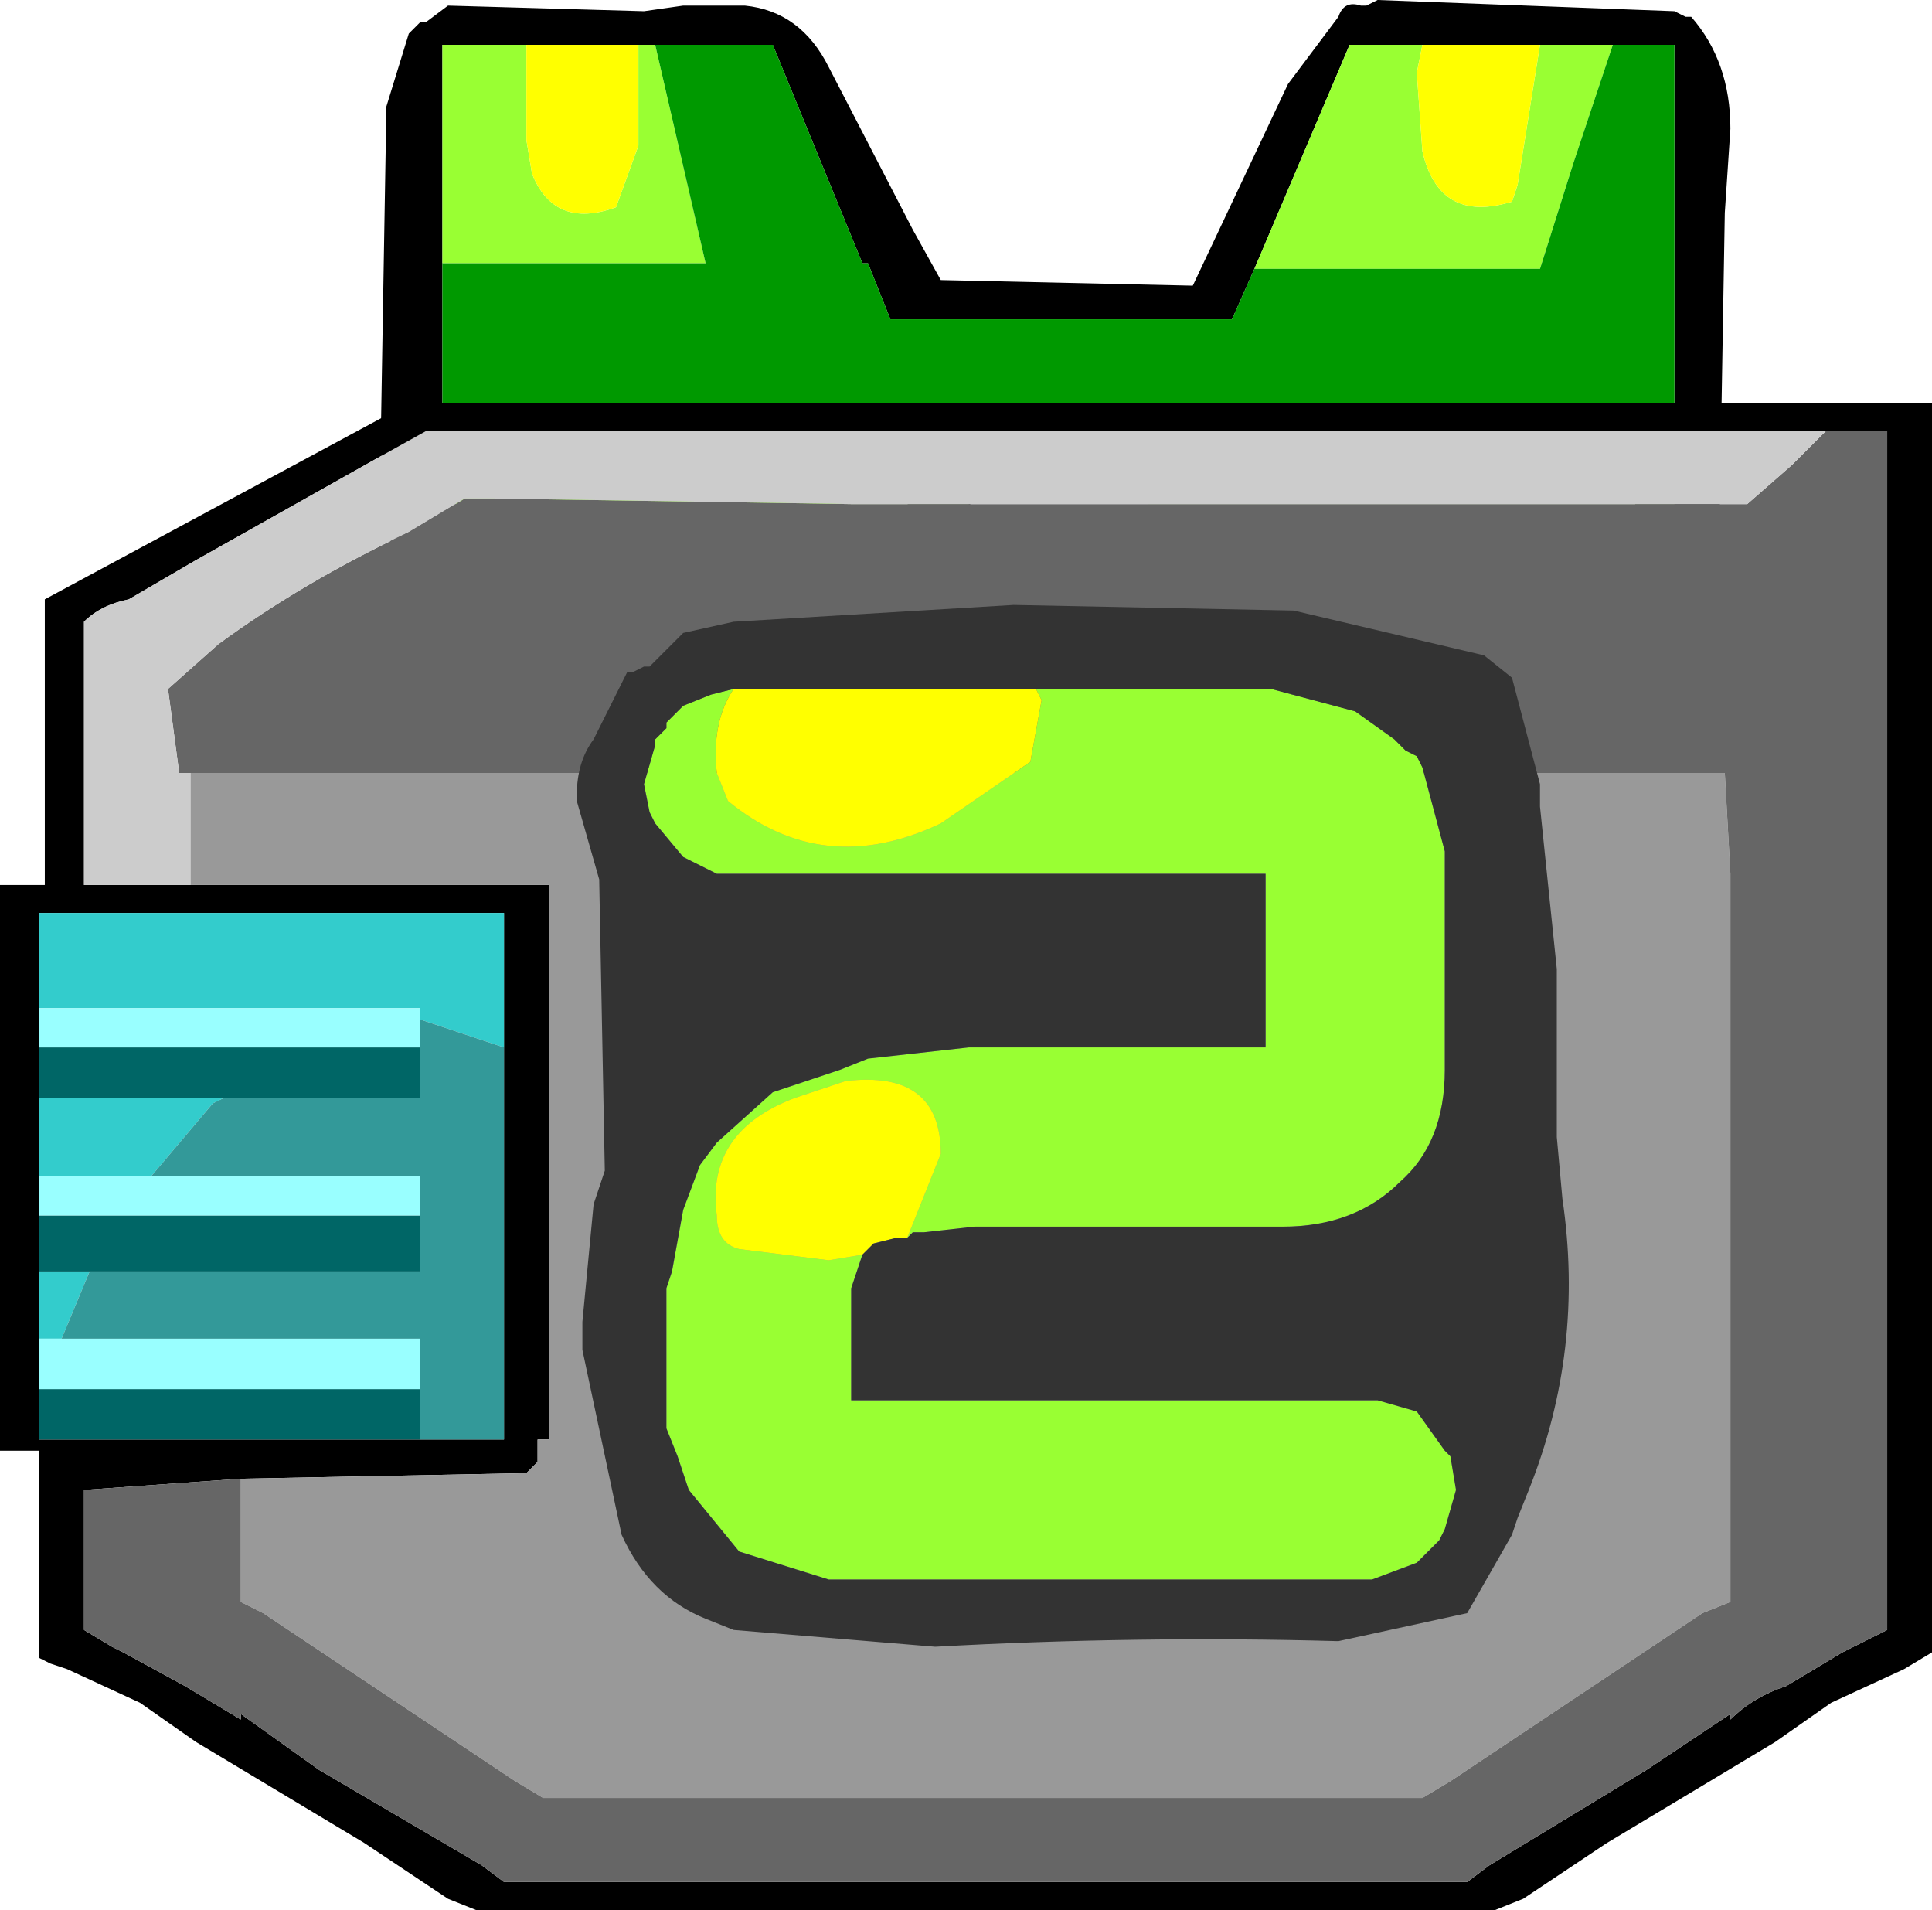 <?xml version="1.0" encoding="UTF-8" standalone="no"?>
<svg xmlns:xlink="http://www.w3.org/1999/xlink" height="17.05px" width="17.25px" xmlns="http://www.w3.org/2000/svg">
  <g transform="matrix(1.0, 0.0, 0.0, 1.0, -1.85, -0.85)">
    <path d="M6.1 5.35 L6.05 5.65 5.95 5.85 Q5.35 6.05 5.3 5.5 L5.25 4.75 5.3 1.8 5.5 1.15 5.6 1.05 5.65 1.05 5.85 0.9 7.6 0.95 7.95 0.9 8.5 0.9 Q9.0 0.95 9.25 1.45 L10.0 2.9 10.25 3.35 12.5 3.4 13.35 1.6 13.8 1.0 Q13.85 0.85 14.0 0.9 L14.05 0.9 14.15 0.85 16.8 0.95 16.9 1.0 16.95 1.0 Q17.3 1.4 17.3 2.0 L17.25 2.75 17.2 5.7 17.1 5.9 Q16.45 6.1 16.45 5.45 L16.45 5.35 16.8 5.35 16.8 5.1 16.8 1.25 16.25 1.25 15.6 1.25 14.55 1.25 13.9 1.25 13.05 3.25 12.85 3.7 9.8 3.7 9.6 3.2 9.55 3.2 8.75 1.25 7.7 1.25 7.55 1.25 6.55 1.25 5.8 1.25 5.8 3.2 5.8 5.1 5.8 5.35 6.1 5.35 M12.35 4.85 L12.3 4.8 12.1 4.45 12.5 4.45 12.35 4.85 M10.65 4.45 L10.6 4.6 Q10.75 4.95 10.55 5.3 10.4 5.55 10.1 5.45 L9.95 5.35 10.5 5.35 10.2 4.7 10.1 4.45 10.65 4.45" fill="#000000" fill-rule="evenodd" stroke="none"/>
    <path d="M16.45 5.35 L12.1 5.35 12.25 5.0 16.8 5.1 16.8 5.35 16.45 5.35 M9.95 5.35 L6.1 5.35 5.8 5.35 5.8 5.1 8.1 5.0 9.15 5.0 10.35 5.0 10.2 4.7 10.5 5.35 9.95 5.35 M5.8 3.2 L5.8 1.25 6.55 1.25 6.55 2.1 6.6 2.4 Q6.8 2.9 7.35 2.7 L7.55 2.15 7.55 1.25 7.7 1.25 8.15 3.2 5.8 3.2 M13.05 3.25 L13.9 1.25 14.55 1.25 14.5 1.5 14.55 2.2 Q14.7 2.85 15.35 2.65 L15.4 2.5 15.6 1.25 16.25 1.25 15.9 2.3 15.6 3.25 13.05 3.25" fill="#99ff33" fill-rule="evenodd" stroke="none"/>
    <path d="M12.25 5.0 L12.35 4.85 12.5 4.45 12.1 4.45 10.65 4.45 10.1 4.45 10.2 4.7 10.35 5.0 9.15 5.0 8.1 5.0 5.8 5.1 5.8 3.2 8.15 3.2 7.7 1.25 8.75 1.25 9.55 3.2 9.6 3.2 9.8 3.7 12.85 3.7 13.05 3.25 15.6 3.25 15.9 2.3 16.25 1.25 16.8 1.25 16.8 5.1 12.25 5.0" fill="#009900" fill-rule="evenodd" stroke="none"/>
    <path d="M6.55 1.25 L7.55 1.25 7.55 2.15 7.35 2.7 Q6.8 2.9 6.6 2.4 L6.55 2.1 6.55 1.25 M14.55 1.25 L15.6 1.25 15.4 2.5 15.35 2.65 Q14.7 2.85 14.55 2.2 L14.5 1.5 14.55 1.25 M11.6 7.6 Q11.65 8.25 11.05 8.55 10.55 8.75 10.15 8.55 L9.75 8.05 Q9.5 7.15 10.35 6.75 L10.45 6.65 Q11.5 6.6 11.6 7.6" fill="#ffff00" fill-rule="evenodd" stroke="none"/>
    <path d="M16.0 8.75 L16.0 8.8 16.0 8.75" fill="#ffff66" fill-rule="evenodd" stroke="none"/>
    <path d="M4.0 14.05 L2.6 14.15 2.6 15.4 2.85 15.55 2.95 15.6 3.5 15.9 4.0 16.2 4.0 16.15 4.7 16.65 6.15 17.5 6.35 17.65 14.95 17.65 15.15 17.5 16.55 16.65 17.3 16.15 17.3 16.2 Q17.5 16.0 17.8 15.9 L18.3 15.6 18.4 15.55 18.7 15.4 18.7 4.7 18.15 4.7 5.65 4.7 5.2 4.95 3.6 5.85 3.0 6.2 Q2.75 6.25 2.6 6.4 L2.6 8.75 3.55 8.75 6.75 8.75 6.75 13.7 6.65 13.7 6.65 13.75 6.65 13.9 6.55 14.0 4.0 14.05 M6.35 10.2 L6.35 9.0 6.15 9.0 4.6 9.0 3.55 9.0 3.0 9.0 2.6 9.0 2.5 9.0 2.25 9.0 2.2 9.0 2.2 9.45 2.2 9.8 2.2 9.85 2.2 9.9 2.2 10.2 2.2 10.25 2.2 10.3 2.2 10.65 2.2 10.95 2.2 11.35 2.2 11.4 2.2 11.7 2.2 11.8 2.2 12.2 2.2 12.4 2.2 12.8 2.2 12.9 2.2 13.25 2.2 13.35 2.2 13.7 5.6 13.7 6.35 13.7 6.35 10.2 M1.85 8.75 L2.25 8.75 2.25 6.2 5.5 4.45 19.1 4.45 19.1 15.6 18.85 15.75 18.2 16.05 17.7 16.4 16.2 17.3 15.45 17.8 15.2 17.9 6.1 17.9 5.85 17.8 5.1 17.3 3.6 16.4 3.1 16.05 2.45 15.75 2.3 15.7 2.2 15.65 2.2 13.8 1.85 13.8 1.85 8.75" fill="#000000" fill-rule="evenodd" stroke="none"/>
    <path d="M4.0 14.05 L6.55 14.0 6.65 13.9 6.65 13.75 6.65 13.7 6.75 13.7 6.75 8.75 3.55 8.75 3.55 7.75 3.65 7.75 5.8 7.75 7.95 7.75 10.1 7.75 12.2 7.75 14.4 7.75 16.55 7.75 17.25 7.75 17.3 8.65 17.3 13.7 17.3 15.15 17.05 15.25 14.8 16.75 14.55 16.9 13.1 16.9 12.25 16.9 9.0 16.9 8.15 16.9 7.6 16.9 6.7 16.9 6.45 16.75 4.2 15.25 4.0 15.15 4.0 14.6 4.0 14.4 4.0 14.05 M16.0 8.75 L16.0 8.8 16.0 8.75" fill="#999999" fill-rule="evenodd" stroke="none"/>
    <path d="M18.15 4.7 L18.7 4.7 18.7 15.4 18.4 15.55 18.3 15.6 17.8 15.9 Q17.5 16.0 17.3 16.2 L17.3 16.15 16.55 16.65 15.15 17.5 14.95 17.65 6.35 17.65 6.15 17.5 4.7 16.65 4.0 16.15 4.0 16.2 3.5 15.9 2.95 15.6 2.85 15.55 2.6 15.4 2.6 14.15 4.0 14.05 4.0 14.4 4.0 14.6 4.0 15.15 4.2 15.25 6.45 16.75 6.7 16.9 7.6 16.9 8.15 16.9 9.0 16.9 12.25 16.9 13.1 16.9 14.55 16.9 14.8 16.75 17.05 15.25 17.3 15.15 17.3 13.7 17.3 8.65 17.25 7.75 16.55 7.75 14.4 7.75 12.2 7.75 10.1 7.75 7.95 7.75 5.8 7.75 3.65 7.75 3.55 7.75 3.45 7.75 3.35 7.0 3.8 6.6 Q4.55 6.05 5.5 5.6 L6.0 5.3 6.25 5.3 9.45 5.35 12.65 5.35 15.85 5.35 17.3 5.35 17.45 5.35 17.85 5.0 17.95 4.9 18.15 4.7" fill="#666666" fill-rule="evenodd" stroke="none"/>
    <path d="M3.55 8.75 L2.6 8.75 2.6 6.4 Q2.75 6.25 3.0 6.2 L3.6 5.85 5.2 4.95 5.65 4.7 18.15 4.7 17.95 4.9 17.85 5.0 17.45 5.35 17.3 5.35 15.85 5.35 12.65 5.35 9.45 5.35 6.25 5.3 6.0 5.3 5.5 5.6 Q4.55 6.05 3.8 6.6 L3.35 7.0 3.45 7.75 3.55 7.75 3.55 8.75" fill="#cccccc" fill-rule="evenodd" stroke="none"/>
    <path d="M2.2 9.85 L2.2 9.8 2.2 9.45 2.2 9.0 2.25 9.0 2.5 9.0 2.6 9.0 3.0 9.0 3.55 9.0 4.6 9.0 6.15 9.0 6.35 9.0 6.35 10.2 5.6 9.95 5.6 9.85 2.2 9.85 M2.2 12.8 L2.2 12.4 2.2 12.2 2.65 12.2 2.4 12.8 2.2 12.8 M2.2 11.35 L2.2 10.95 2.2 10.65 3.85 10.65 3.75 10.7 3.2 11.35 2.2 11.35" fill="#33cccc" fill-rule="evenodd" stroke="none"/>
    <path d="M5.6 13.7 L2.2 13.7 2.2 13.35 2.2 13.25 5.6 13.25 5.6 13.7 M2.2 12.2 L2.2 11.8 2.2 11.7 5.6 11.7 5.6 12.2 2.65 12.2 2.2 12.2 M2.2 10.65 L2.2 10.3 2.2 10.25 2.2 10.2 5.6 10.2 5.6 10.65 3.85 10.65 2.2 10.65" fill="#006666" fill-rule="evenodd" stroke="none"/>
    <path d="M2.2 13.25 L2.2 12.9 2.2 12.8 2.4 12.8 5.6 12.8 5.6 13.25 2.2 13.25 M2.2 11.7 L2.2 11.4 2.2 11.35 3.2 11.35 5.6 11.35 5.6 11.7 2.2 11.7 M2.2 10.2 L2.2 9.9 2.2 9.85 5.6 9.85 5.6 9.95 5.6 10.2 2.2 10.2" fill="#99ffff" fill-rule="evenodd" stroke="none"/>
    <path d="M6.35 10.2 L6.35 13.7 5.6 13.7 5.6 13.25 5.6 12.8 2.4 12.8 2.65 12.2 5.6 12.2 5.6 11.7 5.6 11.35 3.2 11.35 3.75 10.7 3.85 10.65 5.6 10.65 5.6 10.2 5.6 9.95 6.35 10.2" fill="#339999" fill-rule="evenodd" stroke="none"/>
    <path d="M10.2 13.35 L10.15 13.35 10.2 13.35" fill="#666666" fill-rule="evenodd" stroke="none"/>
    <path d="M11.1 7.0 L13.2 7.0 13.95 7.2 14.3 7.45 14.4 7.55 14.5 7.6 14.55 7.7 14.75 8.45 14.75 10.4 Q14.75 11.05 14.35 11.4 13.95 11.8 13.3 11.8 L12.7 11.8 12.55 11.8 12.45 11.8 12.4 11.8 12.15 11.8 11.95 11.8 11.65 11.8 10.9 11.8 10.55 11.8 10.1 11.85 10.0 11.85 9.95 11.9 10.25 11.15 Q10.25 10.4 9.4 10.5 L8.95 10.65 Q8.15 10.95 8.25 11.7 8.25 11.95 8.45 12.0 L9.25 12.1 9.55 12.05 9.45 12.35 9.45 13.35 10.15 13.35 10.2 13.35 14.05 13.35 14.15 13.35 14.5 13.45 14.75 13.8 14.8 13.85 14.85 14.15 14.75 14.5 14.7 14.6 14.5 14.8 14.1 14.95 9.25 14.95 8.45 14.7 8.0 14.15 7.9 13.85 7.8 13.6 7.8 13.45 7.8 12.35 7.85 12.2 7.95 11.65 8.1 11.25 8.25 11.05 8.75 10.6 9.35 10.4 9.6 10.3 10.5 10.2 12.7 10.2 13.15 10.2 13.15 8.65 8.4 8.65 8.25 8.65 8.15 8.6 7.95 8.5 7.7 8.2 7.65 8.1 7.6 7.85 7.7 7.5 7.7 7.45 7.8 7.35 7.8 7.3 7.9 7.2 7.95 7.15 8.2 7.05 8.4 7.0 Q8.2 7.3 8.25 7.75 L8.35 8.0 Q9.2 8.7 10.25 8.2 L11.05 7.65 11.15 7.1 11.1 7.0" fill="#99ff33" fill-rule="evenodd" stroke="none"/>
    <path d="M11.1 7.0 L11.15 7.1 11.05 7.65 10.25 8.2 Q9.2 8.7 8.35 8.0 L8.25 7.75 Q8.2 7.3 8.4 7.0 L11.1 7.0 M9.55 12.05 L9.25 12.1 8.45 12.0 Q8.25 11.95 8.25 11.7 8.15 10.95 8.95 10.65 L9.4 10.5 Q10.25 10.4 10.25 11.15 L9.95 11.9 9.85 11.9 9.65 11.95 9.55 12.05" fill="#ffff00" fill-rule="evenodd" stroke="none"/>
    <path d="M9.95 11.9 L10.0 11.85 10.1 11.85 10.55 11.8 10.9 11.8 11.65 11.8 11.95 11.8 12.15 11.8 12.4 11.8 12.45 11.8 12.55 11.8 12.7 11.8 13.3 11.8 Q13.95 11.8 14.35 11.4 14.75 11.05 14.75 10.4 L14.75 8.45 14.55 7.7 14.5 7.6 14.4 7.55 14.3 7.45 13.95 7.2 13.2 7.0 11.1 7.0 8.4 7.0 8.2 7.05 7.95 7.15 7.9 7.2 7.8 7.3 7.8 7.35 7.7 7.45 7.7 7.5 7.6 7.85 7.65 8.1 7.7 8.2 7.95 8.5 8.15 8.6 8.25 8.65 8.4 8.65 13.15 8.65 13.15 10.2 12.7 10.2 10.5 10.2 9.6 10.3 9.35 10.4 8.75 10.6 8.25 11.05 8.1 11.25 7.95 11.65 7.85 12.2 7.8 12.35 7.8 13.45 7.8 13.6 7.9 13.85 8.0 14.15 8.45 14.7 9.25 14.95 14.1 14.95 14.5 14.8 14.7 14.6 14.75 14.5 14.85 14.15 14.8 13.85 14.75 13.8 14.5 13.45 14.15 13.35 14.05 13.35 10.2 13.35 10.15 13.35 9.45 13.35 9.45 12.35 9.55 12.05 9.65 11.95 9.85 11.9 9.95 11.9 M15.1 6.7 L15.35 6.9 15.6 7.85 15.6 8.05 15.75 9.5 15.75 11.0 15.8 11.55 Q16.0 12.9 15.5 14.15 L15.4 14.4 15.35 14.55 14.95 15.25 13.8 15.5 Q12.0 15.45 10.2 15.55 L8.4 15.4 8.15 15.3 Q7.65 15.1 7.4 14.55 L7.05 12.9 7.05 12.7 7.05 12.65 7.15 11.6 7.25 11.3 7.2 8.7 7.0 8.0 7.0 7.95 Q7.0 7.65 7.15 7.45 L7.3 7.15 7.35 7.05 7.4 6.95 7.45 6.85 7.5 6.85 7.6 6.8 7.65 6.8 7.95 6.5 8.4 6.4 10.9 6.25 13.4 6.3 15.1 6.7" fill="#333333" fill-rule="evenodd" stroke="none"/>
  </g>
</svg>
